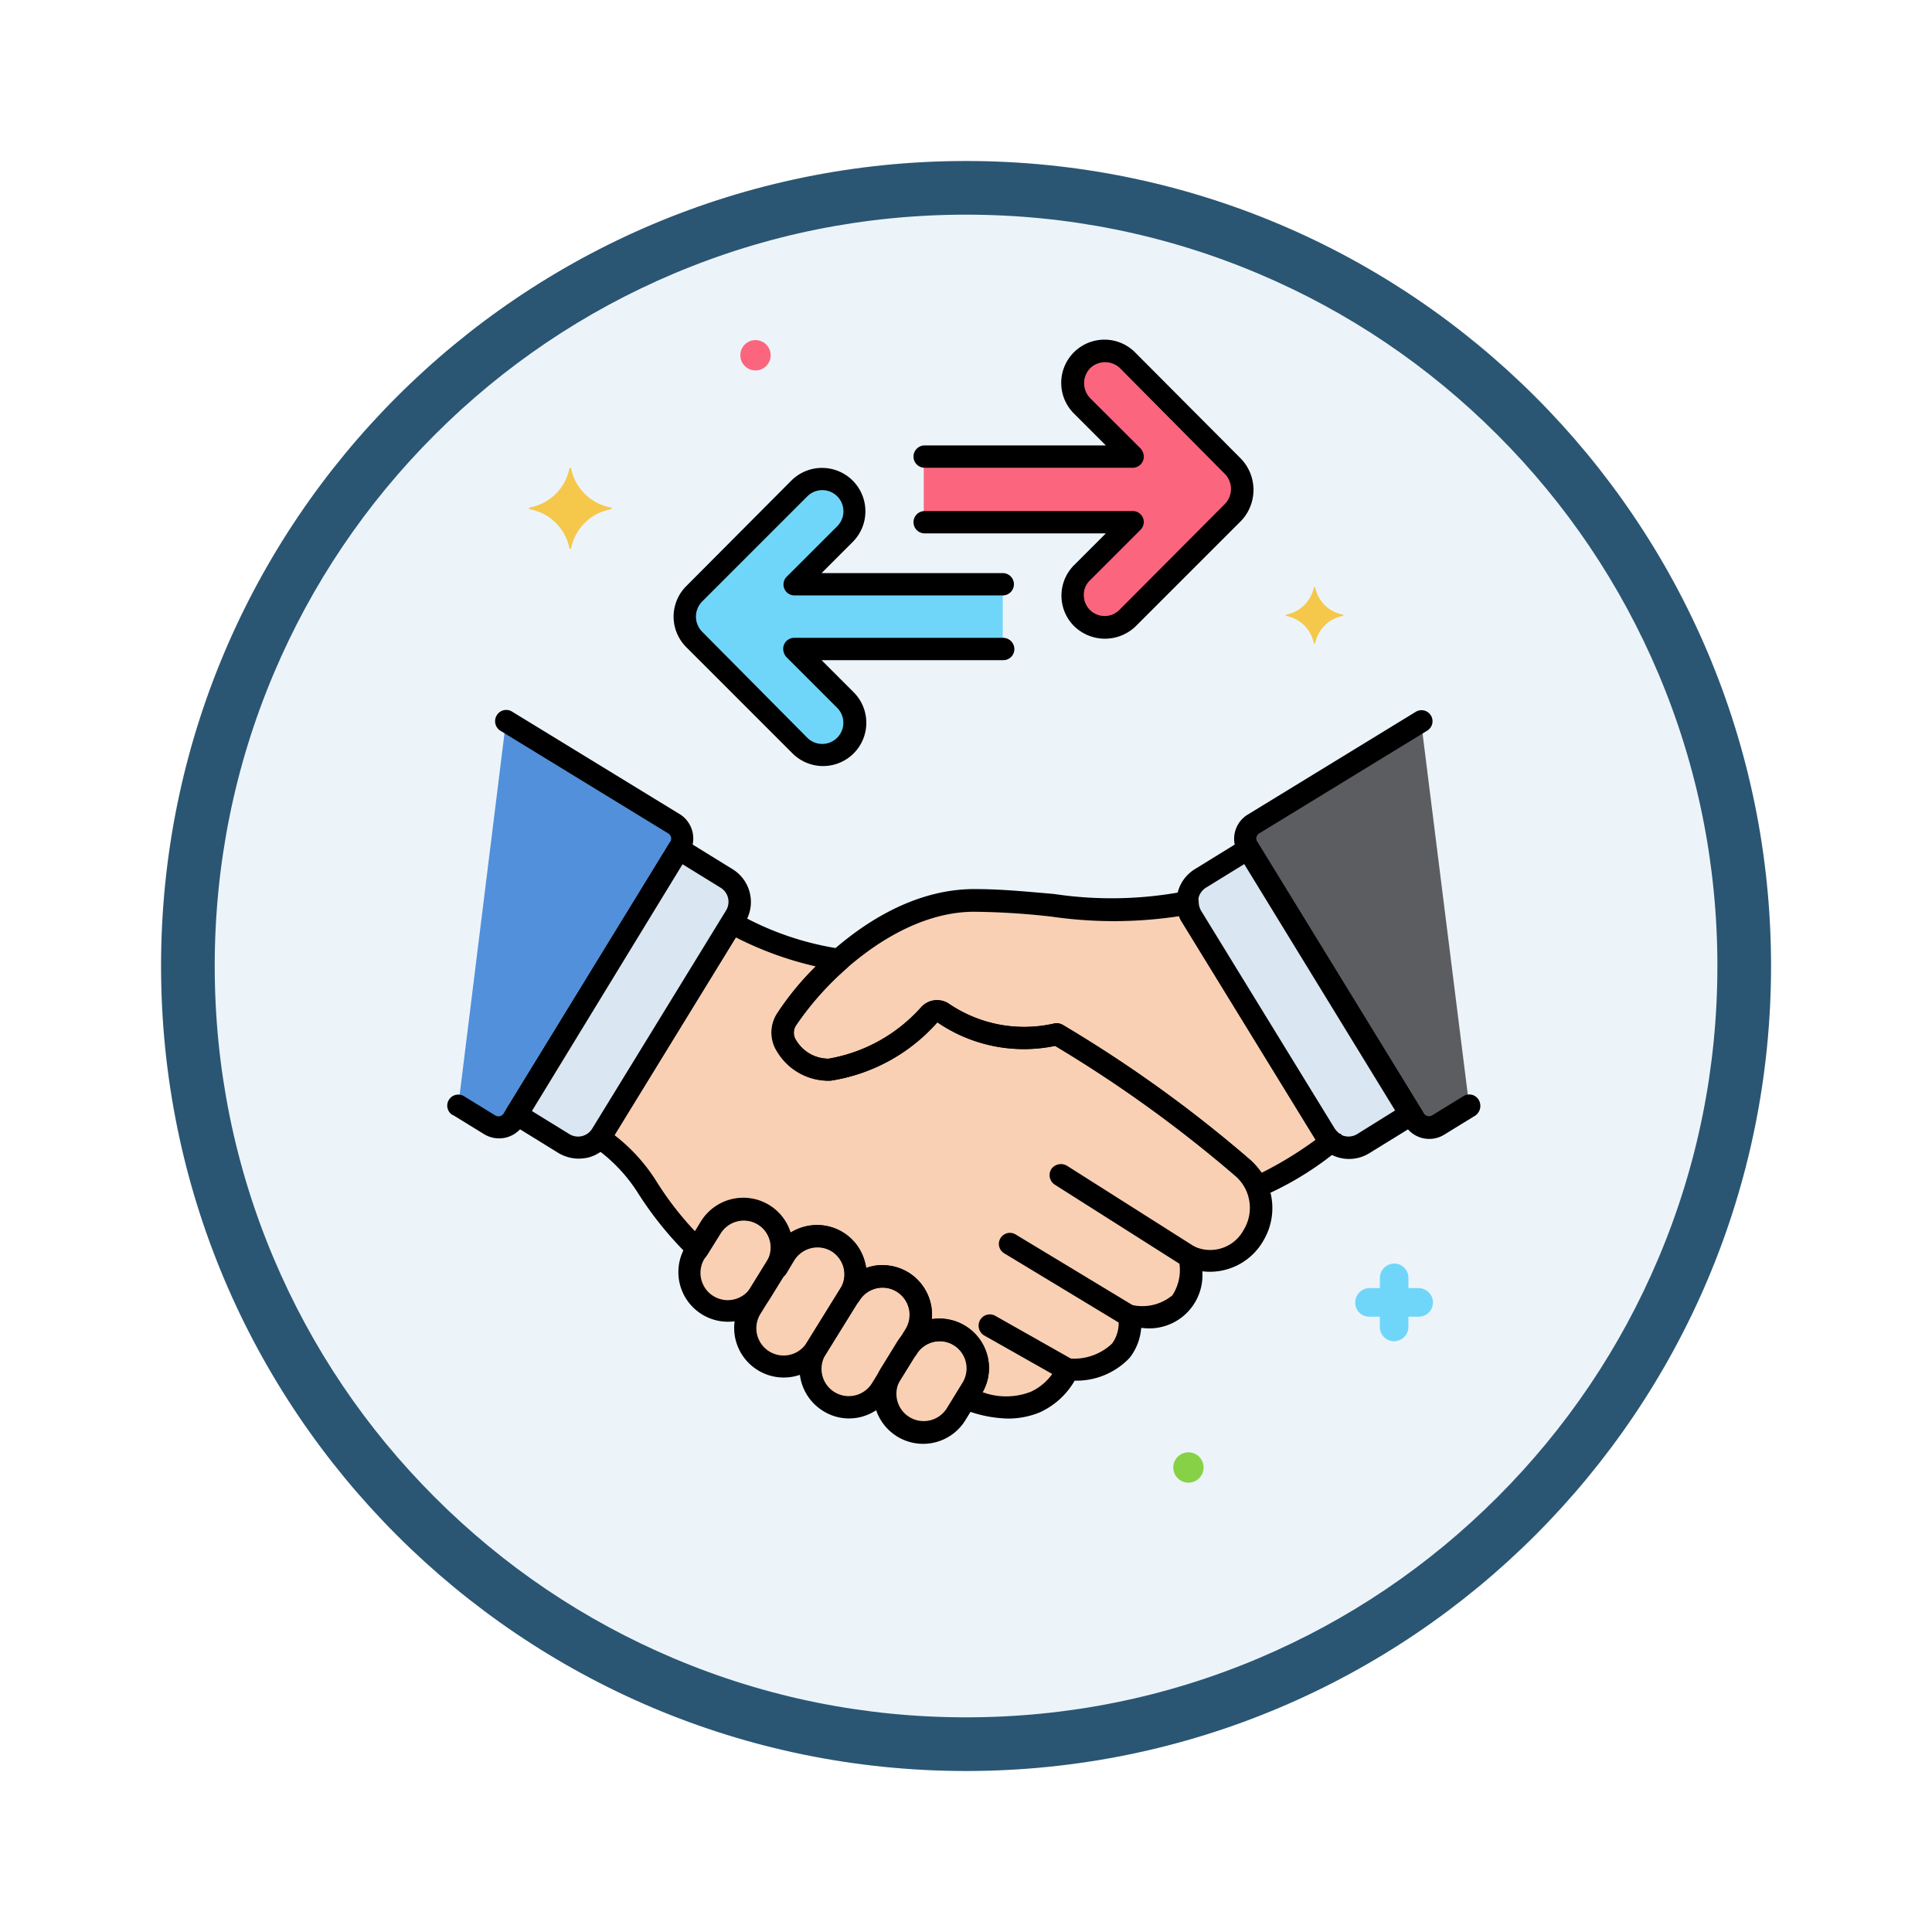 <svg xmlns="http://www.w3.org/2000/svg" xmlns:xlink="http://www.w3.org/1999/xlink" width="108" height="108" viewBox="0 0 108 108">
  <defs>
    <filter id="Trazado_904820" x="0" y="0" width="108" height="108" filterUnits="userSpaceOnUse">
      <feOffset dy="3" input="SourceAlpha"/>
      <feGaussianBlur stdDeviation="3" result="blur"/>
      <feFlood flood-opacity="0.161"/>
      <feComposite operator="in" in2="blur"/>
      <feComposite in="SourceGraphic"/>
    </filter>
  </defs>
  <g id="Grupo_1143790" data-name="Grupo 1143790" transform="translate(-305.927 -885)">
    <g transform="matrix(1, 0, 0, 1, 305.93, 885)" filter="url(#Trazado_904820)">
      <g id="Trazado_904820-2" data-name="Trazado 904820" transform="translate(9 6)" fill="#ecf4fa">
        <path d="M 45 88.5 C 39.127 88.5 33.43 87.35 28.068 85.082 C 22.889 82.891 18.236 79.755 14.241 75.759 C 10.245 71.764 7.109 67.111 4.918 61.932 C 2.65 56.57 1.5 50.873 1.5 45 C 1.5 39.127 2.65 33.43 4.918 28.068 C 7.109 22.889 10.245 18.236 14.241 14.241 C 18.236 10.245 22.889 7.109 28.068 4.918 C 33.43 2.65 39.127 1.5 45 1.5 C 50.873 1.5 56.57 2.65 61.932 4.918 C 67.111 7.109 71.764 10.245 75.759 14.241 C 79.755 18.236 82.891 22.889 85.082 28.068 C 87.35 33.43 88.5 39.127 88.5 45 C 88.5 50.873 87.35 56.57 85.082 61.932 C 82.891 67.111 79.755 71.764 75.759 75.759 C 71.764 79.755 67.111 82.891 61.932 85.082 C 56.57 87.35 50.873 88.5 45 88.5 Z" stroke="none"/>
        <path d="M 45 3 C 39.329 3 33.829 4.11 28.653 6.299 C 23.652 8.415 19.16 11.443 15.302 15.302 C 11.443 19.16 8.415 23.652 6.299 28.653 C 4.11 33.829 3 39.329 3 45 C 3 50.671 4.11 56.171 6.299 61.347 C 8.415 66.348 11.443 70.84 15.302 74.698 C 19.16 78.557 23.652 81.585 28.653 83.701 C 33.829 85.89 39.329 87 45 87 C 50.671 87 56.171 85.89 61.347 83.701 C 66.348 81.585 70.84 78.557 74.698 74.698 C 78.557 70.84 81.585 66.348 83.701 61.347 C 85.89 56.171 87 50.671 87 45 C 87 39.329 85.89 33.829 83.701 28.653 C 81.585 23.652 78.557 19.16 74.698 15.302 C 70.84 11.443 66.348 8.415 61.347 6.299 C 56.171 4.11 50.671 3 45 3 M 45 0 C 69.853 0 90 20.147 90 45 C 90 69.853 69.853 90 45 90 C 20.147 90 0 69.853 0 45 C 0 20.147 20.147 0 45 0 Z" stroke="none" fill="#2a5673"/>
      </g>
    </g>
    <g id="Layer_38" transform="translate(318.599 904.05)">
      <g id="Grupo_1143789" data-name="Grupo 1143789" transform="translate(12.328 -0.05)">
        <g id="Grupo_1143788" data-name="Grupo 1143788" transform="translate(13.547 48.595)">
          <path id="Trazado_979036" data-name="Trazado 979036" d="M70.76,195.043a2.146,2.146,0,0,0-2.944.7l-.873,1.422a2.14,2.14,0,1,0,3.643,2.245l.873-1.422A2.124,2.124,0,0,0,70.76,195.043Z" transform="translate(-66.624 -194.724)" fill="#f9d0b4"/>
          <path id="Trazado_979037" data-name="Trazado 979037" d="M84.258,201.043a2.146,2.146,0,0,0-2.944.7l-1.871,3.044a2.14,2.14,0,0,0,3.643,2.245l1.871-3.019A2.17,2.17,0,0,0,84.258,201.043Z" transform="translate(-76.006 -199.227)" fill="#f9d0b4"/>
          <path id="Trazado_979038" data-name="Trazado 979038" d="M98.858,210.143a2.146,2.146,0,0,0-2.944.7l-1.871,3.019a2.14,2.14,0,0,0,3.643,2.245l1.871-3.019A2.114,2.114,0,0,0,98.858,210.143Z" transform="translate(-86.963 -206.057)" fill="#f9d0b4"/>
          <path id="Trazado_979039" data-name="Trazado 979039" d="M114.66,222.143a2.146,2.146,0,0,0-2.944.7l-.873,1.422a2.14,2.14,0,1,0,3.643,2.245l.873-1.422a2.124,2.124,0,0,0-.7-2.944Z" transform="translate(-99.571 -215.063)" fill="#f9d0b4"/>
        </g>
        <path id="Trazado_979040" data-name="Trazado 979040" d="M39.476,115.647,36.782,114,27.7,128.82l2.67,1.647a1.54,1.54,0,0,0,2.121-.5l7.485-12.2a1.54,1.54,0,0,0-.5-2.121Z" transform="translate(-23.865 -85.545)" fill="#dae6f1"/>
        <path id="Trazado_979041" data-name="Trazado 979041" d="M181.672,114,179,115.647a1.54,1.54,0,0,0-.5,2.121l7.485,12.2a1.54,1.54,0,0,0,2.121.5l2.67-1.647Z" transform="translate(-136.87 -85.545)" fill="#dae6f1"/>
        <path id="Trazado_979042" data-name="Trazado 979042" d="M117.661,138.6l-7.485-12.2a1.4,1.4,0,0,1-.225-.773c-3.742.973-7.684-.125-11.951-.125-4.616,0-8.832,4.117-10.5,6.686-.8,1.247.948,2.919,2.42,2.794a9.519,9.519,0,0,0,5.564-3.069.612.612,0,0,1,.8-.1,7.927,7.927,0,0,0,6.337,1.173,72.649,72.649,0,0,1,10.429,7.51,2.79,2.79,0,0,1,.748,1.023,17.541,17.541,0,0,0,4.167-2.57,2.171,2.171,0,0,1-.3-.349Z" transform="translate(-68.592 -94.176)" fill="#f9d0b4"/>
        <path id="Trazado_979043" data-name="Trazado 979043" d="M82.477,144.422a70.77,70.77,0,0,0-10.429-7.51,7.909,7.909,0,0,1-6.337-1.173.612.612,0,0,0-.8.1,9.451,9.451,0,0,1-5.564,3.069c-1.472.125-3.243-1.547-2.42-2.794a16.745,16.745,0,0,1,2.994-3.368,18.4,18.4,0,0,1-6.038-2.046l-7.26,11.8a.662.662,0,0,1-.125.15,9.493,9.493,0,0,1,2.67,2.794,18.389,18.389,0,0,0,2.794,3.418l.748-1.2a2.14,2.14,0,1,1,3.643,2.245l.449-.748a2.14,2.14,0,0,1,3.643,2.245,2.14,2.14,0,0,1,3.643,2.245l-.449.748a2.14,2.14,0,0,1,3.643,2.245l-.349.549c4.391,1.746,5.664-1.622,5.664-1.622,4.042,0,3.468-2.969,3.468-2.969,4.291.474,3.343-3.343,3.343-3.343l.225.075A2.9,2.9,0,0,0,82.477,144.422Z" transform="translate(-37.974 -98.079)" fill="#f9d0b4"/>
        <path id="Trazado_979044" data-name="Trazado 979044" d="M26.851,91.038,17.47,85.3,14.8,106.831l1.746,1.073a.982.982,0,0,0,1.347-.324L27.2,92.411A1.049,1.049,0,0,0,26.851,91.038Z" transform="translate(-14.183 -64.006)" fill="#5290db"/>
        <path id="Trazado_979045" data-name="Trazado 979045" d="M200.891,85.3l-9.381,5.738a.994.994,0,0,0-.324,1.347l9.306,15.169a.994.994,0,0,0,1.347.324l1.746-1.073Z" transform="translate(-146.458 -64.006)" fill="#5b5d60"/>
        <path id="Trazado_979046" data-name="Trazado 979046" d="M136.39,8.937l-5.913-5.913a1.8,1.8,0,0,0-2.545,2.545l2.819,2.819H119.1v3.593h11.651L127.932,14.8a1.8,1.8,0,0,0,2.545,2.545l5.913-5.913A1.747,1.747,0,0,0,136.39,8.937Z" transform="translate(-92.461 -1.864)" fill="#fc657e"/>
        <path id="Trazado_979047" data-name="Trazado 979047" d="M83.314,37.05H71.638l2.819-2.819a1.8,1.8,0,0,0-2.52-2.57l-.025.025-5.888,5.888a1.807,1.807,0,0,0,0,2.545l5.913,5.913a1.8,1.8,0,1,0,2.57-2.52l-.025-.025-2.844-2.844H83.289V37.05Z" transform="translate(-52.234 -23.365)" fill="#70d6f9"/>
        <path id="Trazado_979048" data-name="Trazado 979048" d="M203.412,56.866a1.945,1.945,0,0,1-1.547-1.522c0-.025-.075-.025-.075,0a1.945,1.945,0,0,1-1.547,1.522c-.025,0-.025.05,0,.075a1.945,1.945,0,0,1,1.547,1.522c0,.025.075.025.075,0a1.945,1.945,0,0,1,1.547-1.522C203.437,56.94,203.437,56.866,203.412,56.866Z" transform="translate(-153.346 -41.509)" fill="#f5c84c"/>
        <path id="Trazado_979049" data-name="Trazado 979049" d="M219.364,208.272h-.6V207.7a.8.8,0,0,0-.773-.8h-.025a.816.816,0,0,0-.8.773v.6h-.574a.8.8,0,0,0-.8.773v.025a.777.777,0,0,0,.748.8h.624v.574a.8.8,0,0,0,.773.8h.025a.816.816,0,0,0,.8-.773v-.6h.574a.8.8,0,0,0,.8-.773v-.025A.816.816,0,0,0,219.364,208.272Z" transform="translate(-165.031 -155.267)" fill="#70d6f9"/>
        <circle id="Elipse_11554" data-name="Elipse 11554" cx="0.848" cy="0.848" r="0.848" transform="translate(40.586 62.186)" fill="#87d147"/>
        <circle id="Elipse_11555" data-name="Elipse 11555" cx="0.848" cy="0.848" r="0.848" transform="translate(16.385 0.012)" fill="#fc657e"/>
        <path id="Trazado_979050" data-name="Trazado 979050" d="M35.228,30.858a2.769,2.769,0,0,1-2.22-2.171c0-.05-.1-.05-.1,0a2.769,2.769,0,0,1-2.22,2.171c-.05,0-.05.075,0,.1a2.769,2.769,0,0,1,2.22,2.171c0,.05.1.05.1,0a2.769,2.769,0,0,1,2.22-2.171C35.278,30.933,35.278,30.858,35.228,30.858Z" transform="translate(-26.079 -21.49)" fill="#f5c84c"/>
        <path id="Trazado_979051" data-name="Trazado 979051" d="M155.418,189.258l-7.16-4.541a.661.661,0,0,0-.873.175.641.641,0,0,0,.175.873l7.16,4.541a.661.661,0,0,0,.873-.175A.619.619,0,0,0,155.418,189.258Z" transform="translate(-113.61 -138.549)"/>
        <path id="Trazado_979052" data-name="Trazado 979052" d="M143.573,204.18l-6.686-4.042a.616.616,0,1,0-.649,1.048l6.686,4.042a.631.631,0,0,0,.848-.2A.608.608,0,0,0,143.573,204.18Z" transform="translate(-105.108 -150.128)"/>
        <path id="Trazado_979053" data-name="Trazado 979053" d="M136.672,220.83l-4.366-2.47a.624.624,0,0,0-.848.249.638.638,0,0,0,.225.848l4.366,2.47a.624.624,0,0,0,.848-.249A.656.656,0,0,0,136.672,220.83Z" transform="translate(-101.675 -163.808)"/>
        <path id="Trazado_979054" data-name="Trazado 979054" d="M69.154,192.564a2.783,2.783,0,0,0-3.817.9l-.873,1.422a2.773,2.773,0,0,0,4.715,2.919l.873-1.422A2.766,2.766,0,0,0,69.154,192.564ZM69,195.732l-.873,1.422a1.523,1.523,0,0,1-2.595-1.6l.873-1.422a1.523,1.523,0,1,1,2.595,1.6Z" transform="translate(-51.148 -144.199)"/>
        <path id="Trazado_979055" data-name="Trazado 979055" d="M82.652,198.664a2.783,2.783,0,0,0-3.817.9l-1.871,3.019a2.773,2.773,0,0,0,4.715,2.919l1.871-3.019A2.778,2.778,0,0,0,82.652,198.664Zm-.15,3.144-1.871,3.019a1.523,1.523,0,0,1-2.595-1.6l1.871-3.019a1.523,1.523,0,1,1,2.595,1.6Z" transform="translate(-60.529 -148.777)"/>
        <path id="Trazado_979056" data-name="Trazado 979056" d="M97.352,207.664a2.783,2.783,0,0,0-3.817.9l-1.871,3.019a2.783,2.783,0,0,0,.9,3.817,2.718,2.718,0,0,0,1.447.424,2.877,2.877,0,0,0,.649-.075,2.823,2.823,0,0,0,1.722-1.247l1.871-3.019A2.789,2.789,0,0,0,97.352,207.664Zm-.175,3.169-1.871,3.019a1.523,1.523,0,0,1-2.595-1.6l1.871-3.019a1.523,1.523,0,0,1,2.595,1.6Z" transform="translate(-71.561 -155.532)"/>
        <path id="Trazado_979057" data-name="Trazado 979057" d="M114.3,221.349a2.779,2.779,0,0,0-3.343-2.071,2.823,2.823,0,0,0-1.722,1.247l-.873,1.422a2.773,2.773,0,1,0,4.715,2.919l.873-1.422A2.693,2.693,0,0,0,114.3,221.349Zm-1.4,1.447-.873,1.422a1.523,1.523,0,1,1-2.595-1.6l.873-1.422a1.523,1.523,0,0,1,2.595,1.6Z" transform="translate(-84.095 -164.502)"/>
        <path id="Trazado_979058" data-name="Trazado 979058" d="M38.02,113.268l-2.67-1.647a.608.608,0,0,0-.848.2l-9.082,14.82a.608.608,0,0,0,.2.848l2.67,1.647a2.253,2.253,0,0,0,1.123.324,3.071,3.071,0,0,0,.5-.05,2.132,2.132,0,0,0,1.347-.973l7.485-12.2A2.155,2.155,0,0,0,38.02,113.268Zm-.349,2.32-7.485,12.2a.926.926,0,0,1-1.272.3l-2.146-1.322,8.458-13.772,2.146,1.322A.926.926,0,0,1,37.671,115.588Z" transform="translate(-22.085 -83.69)"/>
        <path id="Trazado_979059" data-name="Trazado 979059" d="M189.369,126.64l-9.082-14.82a.613.613,0,0,0-.848-.2l-2.67,1.647a2.155,2.155,0,0,0-.724,2.969l7.485,12.2a2.155,2.155,0,0,0,2.969.724l2.67-1.647a.643.643,0,0,0,.2-.873Zm-3.543,1.447a.931.931,0,0,1-1.272-.3l-7.485-12.2a.931.931,0,0,1,.3-1.272l2.146-1.322,8.433,13.772Z" transform="translate(-134.961 -83.69)"/>
        <path id="Trazado_979060" data-name="Trazado 979060" d="M116.741,136.622a1.614,1.614,0,0,1-.2-.225l-7.485-12.2a1.032,1.032,0,0,1-.125-.474.634.634,0,0,0-.624-.624.316.316,0,0,0-.15.025,21.659,21.659,0,0,1-7.31.15C99.4,123.15,97.929,123,96.382,123c-5.14,0-9.456,4.541-11,6.961a1.968,1.968,0,0,0,.025,2.146,3.342,3.342,0,0,0,2.969,1.6,9.973,9.973,0,0,0,5.963-3.268,8.543,8.543,0,0,0,6.587,1.322,72.789,72.789,0,0,1,10.129,7.31,2.684,2.684,0,0,1,.6.8.626.626,0,0,0,.8.324,17.746,17.746,0,0,0,4.316-2.645.63.63,0,0,0,.1-.873.147.147,0,0,1-.125-.05Zm-4.291,2.245a5.224,5.224,0,0,0-.6-.7,73.008,73.008,0,0,0-10.529-7.585.693.693,0,0,0-.449-.075,7.49,7.49,0,0,1-5.863-1.073,1.2,1.2,0,0,0-1.622.2,8.964,8.964,0,0,1-5.14,2.844,2.1,2.1,0,0,1-1.8-1,.761.761,0,0,1-.05-.823c1.672-2.57,5.713-6.387,9.98-6.387a40.947,40.947,0,0,1,4.341.274,24.233,24.233,0,0,0,7.111-.025,1.524,1.524,0,0,0,.175.349l7.46,12.15a20.8,20.8,0,0,1-3.019,1.846Z" transform="translate(-66.924 -92.3)"/>
        <path id="Trazado_979061" data-name="Trazado 979061" d="M81.05,142a73.007,73.007,0,0,0-10.529-7.585.693.693,0,0,0-.449-.075,7.49,7.49,0,0,1-5.863-1.073,1.2,1.2,0,0,0-1.622.2,8.964,8.964,0,0,1-5.14,2.844,2.1,2.1,0,0,1-1.8-1,.761.761,0,0,1-.05-.823,16.924,16.924,0,0,1,2.869-3.243.626.626,0,0,0,.05-.873.558.558,0,0,0-.374-.2,16.6,16.6,0,0,1-5.813-2,.608.608,0,0,0-.823.225l-7.26,11.851c-.025.025-.05.075-.075.1a.608.608,0,0,0,.1.873c.025,0,.025.025.05.025a8.927,8.927,0,0,1,2.495,2.62,19.739,19.739,0,0,0,2.894,3.543.6.6,0,0,0,.873-.025c.025-.025.05-.075.075-.1l.748-1.2a1.523,1.523,0,1,1,2.595,1.6.616.616,0,0,0,.225.848.631.631,0,0,0,.848-.2l.449-.748a1.532,1.532,0,0,1,2.1-.5,1.555,1.555,0,0,1,.5,2.1.616.616,0,1,0,1.048.649,1.523,1.523,0,1,1,2.595,1.6l-.449.748a.616.616,0,1,0,1.048.649,1.523,1.523,0,0,1,2.595,1.6l-.349.549a.608.608,0,0,0,.2.848c.025.025.075.025.1.05a7.087,7.087,0,0,0,2.57.549,4.672,4.672,0,0,0,1.771-.349,4.322,4.322,0,0,0,1.946-1.771,4.089,4.089,0,0,0,3.069-1.272,3.073,3.073,0,0,0,.649-1.672h.075a2.976,2.976,0,0,0,3.343-3.169,3.439,3.439,0,0,0,3.418-1.722,3.546,3.546,0,0,0-.7-4.466Zm-.4,3.867a2.118,2.118,0,0,1-2.62,1c-.05-.025-.125-.05-.175-.075a.625.625,0,0,0-.848.724,2.58,2.58,0,0,1-.349,2.021,2.626,2.626,0,0,1-2.32.524.621.621,0,0,0-.7.549v.2a1.946,1.946,0,0,1-.349,1.422,3.086,3.086,0,0,1-2.495.823.592.592,0,0,0-.574.4,3.017,3.017,0,0,1-1.472,1.472,3.814,3.814,0,0,1-2.695.025,2.749,2.749,0,0,0-2.844-4.067,2.77,2.77,0,0,0-2.495-3.019,2.353,2.353,0,0,0-1.173.15,1.061,1.061,0,0,0-.05-.274,2.744,2.744,0,0,0-3.343-2.046,3.579,3.579,0,0,0-.848.349,2.76,2.76,0,0,0-4.99-.6l-.324.524a17.851,17.851,0,0,1-2.146-2.769,9.876,9.876,0,0,0-2.37-2.62l6.786-11.053a19.156,19.156,0,0,0,4.466,1.622,15.7,15.7,0,0,0-2.171,2.645,1.968,1.968,0,0,0,.025,2.146,3.342,3.342,0,0,0,2.969,1.6,9.973,9.973,0,0,0,5.963-3.268,8.543,8.543,0,0,0,6.587,1.322,72.787,72.787,0,0,1,10.129,7.31,2.361,2.361,0,0,1,.424,2.969Z" transform="translate(-36.123 -96.127)"/>
        <path id="Trazado_979062" data-name="Trazado 979062" d="M25.32,88.68l-9.381-5.738a.616.616,0,0,0-.848.225.631.631,0,0,0,.2.848l9.381,5.738a.34.34,0,0,1,.125.474L15.49,105.4a.34.34,0,0,1-.474.125l-1.746-1.073a.616.616,0,0,0-.649,1.048h.025l1.746,1.073a1.607,1.607,0,0,0,2.2-.524l9.256-15.169a1.607,1.607,0,0,0-.524-2.2Z" transform="translate(-12.328 -62.171)"/>
        <path id="Trazado_979063" data-name="Trazado 979063" d="M202.3,104.7a.613.613,0,0,0-.848-.2l-1.746,1.073a.335.335,0,0,1-.474-.125l-9.306-15.169a.335.335,0,0,1,.125-.474l9.381-5.738a.616.616,0,1,0-.649-1.048L189.4,88.759a1.585,1.585,0,0,0-.524,2.2l9.306,15.169a1.59,1.59,0,0,0,2.2.524l1.746-1.073A.661.661,0,0,0,202.3,104.7Z" transform="translate(-144.645 -62.226)"/>
        <path id="Trazado_979064" data-name="Trazado 979064" d="M135.013,6.574,129.125.661a2.417,2.417,0,1,0-3.418,3.418l1.771,1.771H117.324a.624.624,0,0,0,0,1.247h11.651a.618.618,0,0,0,.624-.624.717.717,0,0,0-.175-.449L126.6,3.206a1.205,1.205,0,0,1,0-1.672,1.205,1.205,0,0,1,1.672,0l5.863,5.913a1.205,1.205,0,0,1,0,1.672l-5.888,5.913a1.164,1.164,0,0,1-2-.823,1.091,1.091,0,0,1,.349-.823l2.819-2.819a.612.612,0,0,0-.449-1.048H117.324a.624.624,0,0,0,0,1.247h10.154l-1.771,1.771a2.409,2.409,0,0,0,0,3.418,2.47,2.47,0,0,0,3.443,0l5.913-5.913a2.517,2.517,0,0,0-.05-3.468Z" transform="translate(-90.66 0.05)"/>
        <path id="Trazado_979065" data-name="Trazado 979065" d="M81.475,38.068H69.8a.618.618,0,0,0-.624.624.717.717,0,0,0,.175.449l2.819,2.819A1.182,1.182,0,1,1,70.5,43.632l-5.863-5.913a1.205,1.205,0,0,1,0-1.672l5.888-5.888a1.182,1.182,0,0,1,1.672,1.672L69.375,34.65a.612.612,0,0,0,.449,1.048H81.475a.624.624,0,0,0,0-1.247H71.321l1.771-1.771a2.426,2.426,0,0,0-3.443-3.418l-5.888,5.913a2.409,2.409,0,0,0,0,3.418l5.913,5.913a2.417,2.417,0,1,0,3.443-3.393l-.025-.025-1.771-1.771H81.475a.618.618,0,0,0,.624-.624.634.634,0,0,0-.624-.624Z" transform="translate(-50.395 -21.414)"/>
      </g>
    </g>
  </g>
</svg>
